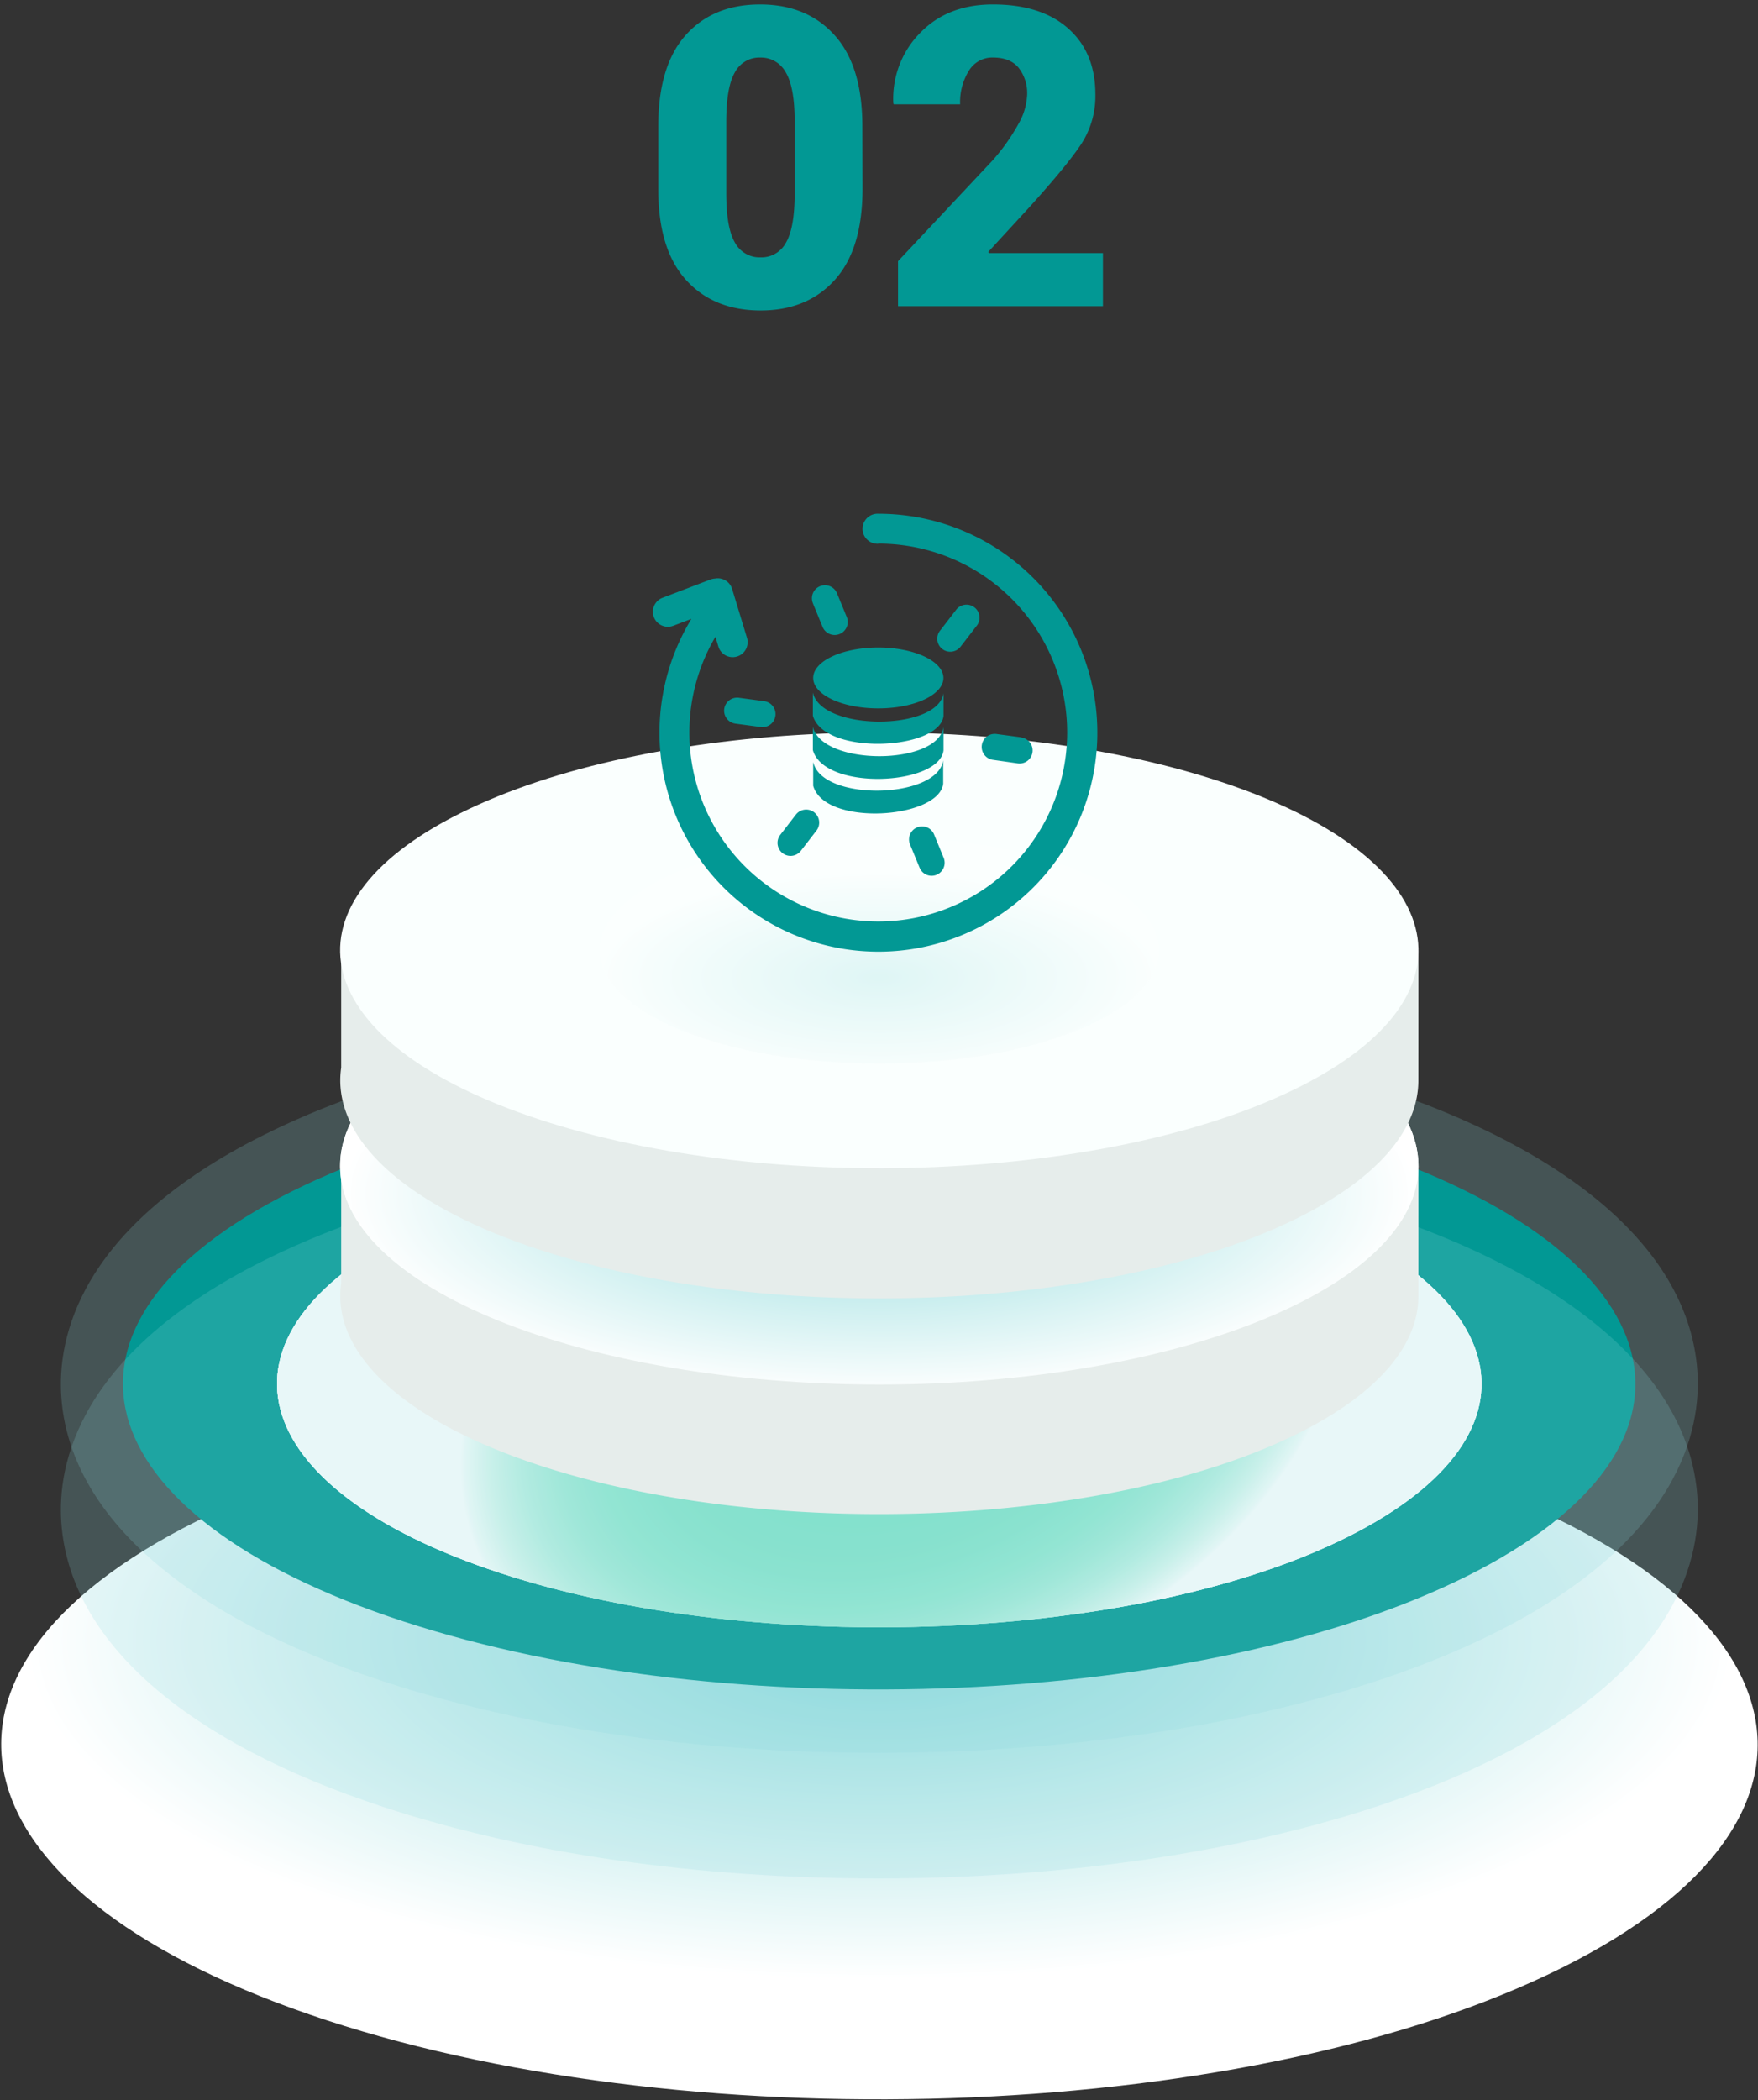 <svg width="221" height="264" fill="none" xmlns="http://www.w3.org/2000/svg"><rect width="100%" height="100%" fill="#333333" stroke="none"/><path style="mix-blend-mode:multiply" d="M180.024 184.62c47.385 15.507 54.712 43.595 16.318 62.728-38.393 19.134-107.886 22.097-155.267 6.594s-54.692-43.595-16.323-62.745c38.37-19.15 107.891-22.08 155.272-6.577Z" fill="url(#a)"/><path d="M110.474 220.327c-22.787 0-44.286-3.096-62.15-8.947-25.13-8.22-39.555-20.922-40.618-35.76-.523-7.303 2.098-21.308 25.514-32.993 19.172-9.569 47.381-15.055 77.389-15.055 22.786 0 44.285 3.092 62.149 8.943 25.13 8.224 39.555 20.926 40.618 35.764.524 7.308-2.097 21.308-25.514 32.993-19.172 9.569-47.381 15.055-77.388 15.055Z" fill="#8EDBDC" style="mix-blend-mode:multiply" opacity=".2"/><path d="M170.351 144.099c40.794 13.349 47.087 37.537 14.05 54.019-33.038 16.482-92.89 19.03-133.704 5.681-40.814-13.349-47.09-37.537-14.053-54.023 33.037-16.486 92.91-19.03 133.707-5.677Z" fill="#029894" style="mix-blend-mode:multiply"/><g style="mix-blend-mode:multiply"><path d="M158.178 150.175c32.493 10.631 37.502 29.876 11.191 43.026-26.312 13.15-73.983 15.154-106.476 4.523-32.494-10.631-37.503-29.897-11.191-43.026 26.311-13.129 73.982-15.154 106.476-4.523Z" fill="url(#b)"/><path d="M158.178 150.175c32.493 10.631 37.502 29.876 11.191 43.026-26.312 13.15-73.983 15.154-106.476 4.523-32.494-10.631-37.503-29.897-11.191-43.026 26.311-13.129 73.982-15.154 106.476-4.523Z" fill="url(#c)"/><path d="M158.178 150.175c32.493 10.631 37.502 29.876 11.191 43.026-26.312 13.15-73.983 15.154-106.476 4.523-32.494-10.631-37.503-29.897-11.191-43.026 26.311-13.129 73.982-15.154 106.476-4.523Z" fill="url(#d)"/></g><path d="M110.474 236.111c-22.787 0-44.286-3.091-62.15-8.942-25.13-8.225-39.555-20.926-40.618-35.761-.523-7.307 2.098-21.308 25.514-32.993 19.172-9.569 47.381-15.059 77.389-15.059 22.786 0 44.285 3.096 62.149 8.947 25.13 8.22 39.555 20.922 40.618 35.761.524 7.307-2.097 21.307-25.514 32.992-19.172 9.569-47.381 15.055-77.388 15.055Z" fill="#8EDBDC" style="mix-blend-mode:multiply" opacity=".2"/><path d="M178.309 146.56h-13.423a70.994 70.994 0 0 0-11.702-4.917c-29.092-9.519-71.771-7.706-95.326 4.05-.573.282-1.113.577-1.636.867h-13.33v14.744c-1.226 8.51 7.36 17.133 24.987 22.909 29.092 9.515 71.771 7.706 95.326-4.05 10.173-5.075 15.104-11.174 15.096-17.237l.008-16.366Z" fill="#E6EDEB"/><path d="M153.19 125.277c29.087 9.519 33.573 26.764 10.017 38.52-23.555 11.755-66.238 13.565-95.326 4.046-29.087-9.519-33.573-26.765-10.017-38.521 23.555-11.755 66.234-13.564 95.326-4.045Z" fill="#FAFFFE"/><path style="mix-blend-mode:multiply" d="M110.534 174.03c37.434 0 67.78-12.299 67.78-27.47s-30.346-27.47-67.78-27.47-67.78 12.299-67.78 27.47 30.346 27.47 67.78 27.47Z" fill="url(#e)"/><path d="M178.309 119.455h-13.423a70.616 70.616 0 0 0-11.702-4.917c-29.092-9.519-71.771-7.706-95.326 4.05-.573.282-1.113.576-1.636.867h-13.33v14.743c-1.226 8.511 7.36 17.129 24.987 22.906 29.092 9.519 71.771 7.709 95.326-4.046 10.173-5.079 15.104-11.179 15.096-17.237l.008-16.366Z" fill="#E6EDEB"/><path d="M153.19 98.172c29.087 9.519 33.573 26.765 10.017 38.52-23.555 11.756-66.238 13.565-95.326 4.046-29.087-9.519-33.573-26.764-10.017-38.52 23.555-11.756 66.234-13.565 95.326-4.046Z" fill="#FAFFFE"/><path style="mix-blend-mode:multiply" opacity=".25" d="M110.534 133.701c19.409 0 35.143-6.378 35.143-14.246 0-7.867-15.734-14.245-35.143-14.245-19.41 0-35.143 6.378-35.143 14.245 0 7.868 15.734 14.246 35.143 14.246Z" fill="url(#f)"/><path d="M108.428 23.721c0 5.052-1.156 8.865-3.468 11.44-2.311 2.576-5.424 3.864-9.338 3.864-3.948 0-7.082-1.288-9.405-3.863-2.322-2.576-3.478-6.39-3.467-11.44v-7.86c0-5.051 1.148-8.865 3.443-11.44C88.488 1.846 91.608.559 95.552.559c3.928 0 7.053 1.293 9.376 3.88 2.322 2.586 3.482 6.394 3.479 11.423l.021 7.86Zm-8.53-8.448c0-2.86-.37-4.915-1.112-6.162a3.574 3.574 0 0 0-1.346-1.398 3.504 3.504 0 0 0-1.867-.478c-.654-.023-1.3.14-1.866.472a3.516 3.516 0 0 0-1.336 1.404c-.714 1.25-1.073 3.304-1.075 6.162v8.988c0 2.907.362 4.982 1.087 6.224.316.586.786 1.07 1.358 1.4.572.329 1.223.49 1.88.463.65.023 1.294-.14 1.857-.47a3.513 3.513 0 0 0 1.333-1.393c.728-1.242 1.09-3.317 1.087-6.224v-8.988ZM138.65 38.481h-25.759v-5.647l11.857-12.636a25.264 25.264 0 0 0 3.312-4.672 7.987 7.987 0 0 0 1.063-3.569 5.182 5.182 0 0 0-1.075-3.444c-.714-.855-1.789-1.282-3.226-1.282a3.417 3.417 0 0 0-1.729.422c-.53.29-.975.718-1.293 1.238a7.483 7.483 0 0 0-1.1 4.224h-8.353l-.049-.153c-.076-1.621.182-3.24.757-4.754a11.699 11.699 0 0 1 2.584-4.04c2.311-2.406 5.372-3.61 9.183-3.61 4.048 0 7.207 1.01 9.478 3.03 2.27 2.02 3.404 4.786 3.402 8.299a11.083 11.083 0 0 1-1.808 6.266c-1.204 1.812-3.427 4.507-6.668 8.087l-4.985 5.42.074.153h14.335v6.668ZM110.412 68.349a1.886 1.886 0 0 1-1.394-3.252 1.883 1.883 0 0 1 1.394-.519A27.523 27.523 0 1 1 86.918 77.79l-2.333.886a1.884 1.884 0 0 1-1.341-3.52l6.062-2.31a1.96 1.96 0 0 1 .596-.123 1.878 1.878 0 0 1 2.133 1.306l1.882 6.194a1.88 1.88 0 0 1-3.597 1.091l-.382-1.273a23.748 23.748 0 1 0 20.465-11.71l.009.017Zm0 13.042c4.511 0 8.186 1.715 8.186 3.825 0 2.11-3.638 3.825-8.186 3.825s-8.186-1.71-8.186-3.825 3.638-3.825 8.186-3.825Zm-8.186 14.44v2.937c1.451 5.166 15.817 4.166 16.345-.264v-2.933c-.705 4.862-15.167 5.212-16.331.26h-.014Zm-.041-8.737v2.865c1.455 5.044 15.894 4.361 16.426.037V87.13c-.704 4.734-15.266 4.797-16.412-.037h-.014Zm0 4.252v2.938c1.455 5.162 15.894 4.461 16.426.032v-2.933c-.718 4.866-15.28 4.916-16.426-.037Zm0-15.53a1.642 1.642 0 0 1 .903-2.135 1.638 1.638 0 0 1 2.135.902l1.223 2.975a1.631 1.631 0 0 1-.367 1.787 1.655 1.655 0 0 1-1.165.473 1.643 1.643 0 0 1-1.51-1.023l-1.223-2.98h.004Zm-9.746 15.14a1.642 1.642 0 0 1-1.396-1.852 1.64 1.64 0 0 1 1.851-1.396l3.184.428a1.638 1.638 0 1 1-.455 3.247l-3.184-.428Zm8.236 15.989a1.636 1.636 0 1 1-2.592-2.001l1.965-2.547a1.64 1.64 0 0 1 1.724-.58 1.635 1.635 0 0 1 .992.766 1.648 1.648 0 0 1 .16 1.243 1.633 1.633 0 0 1-.284.572l-1.965 2.547Zm17.955.882a1.639 1.639 0 0 1-.892 2.133 1.616 1.616 0 0 1-.626.122 1.619 1.619 0 0 1-1.154-.482 1.65 1.65 0 0 1-.353-.531l-1.223-2.975a1.64 1.64 0 0 1 2.143-2.101c.396.16.714.469.886.86l1.219 2.974Zm9.75-15.126a1.64 1.64 0 1 1-.418 3.257l-3.184-.455a1.64 1.64 0 0 1 .455-3.247l3.183.427-.036.018Zm-8.218-16.003a1.648 1.648 0 0 1 1.095-.676 1.64 1.64 0 0 1 1.872 1.447 1.633 1.633 0 0 1-.379 1.23l-1.965 2.547a1.636 1.636 0 1 1-2.587-2.001l1.964-2.547Z" fill="#029894"/><defs><radialGradient id="a" cx="0" cy="0" r="1" gradientUnits="userSpaceOnUse" gradientTransform="matrix(107.502 0 0 42.549 110.547 206.222)"><stop stop-color="#8EDBDC"/><stop offset="1" stop-color="#fff"/></radialGradient><radialGradient id="b" cx="0" cy="0" r="1" gradientUnits="userSpaceOnUse" gradientTransform="rotate(-21.812 506.342 -208.169) scale(57.904 39.95)"><stop stop-color="#8EDBDC"/><stop offset=".44" stop-color="#90DCDD"/><stop offset=".6" stop-color="#97DEDF"/><stop offset=".71" stop-color="#A2E2E2"/><stop offset=".8" stop-color="#B3E7E8"/><stop offset=".88" stop-color="#C9EEEE"/><stop offset=".95" stop-color="#E4F6F7"/><stop offset="1" stop-color="#fff"/></radialGradient><radialGradient id="c" cx="0" cy="0" r="1" gradientUnits="userSpaceOnUse" gradientTransform="rotate(-21.812 506.342 -208.169) scale(57.904 39.95)"><stop stop-color="#80E3C8"/><stop offset=".43" stop-color="#82E3C9"/><stop offset=".58" stop-color="#89E5CC"/><stop offset=".69" stop-color="#94E8D1"/><stop offset=".78" stop-color="#A5EBD8"/><stop offset=".86" stop-color="#BBF0E2"/><stop offset=".93" stop-color="#D7F6ED"/><stop offset=".99" stop-color="#F6FDFB"/><stop offset="1" stop-color="#fff"/></radialGradient><radialGradient id="d" cx="0" cy="0" r="1" gradientUnits="userSpaceOnUse" gradientTransform="rotate(-21.812 506.342 -208.169) scale(57.904 39.95)"><stop stop-color="#80E3C8"/><stop offset=".43" stop-color="#82E3C9"/><stop offset=".58" stop-color="#89E5CC"/><stop offset=".69" stop-color="#94E8D1"/><stop offset=".78" stop-color="#A5EBD8"/><stop offset=".86" stop-color="#BBF0E2"/><stop offset=".93" stop-color="#D7F6ED"/><stop offset=".99" stop-color="#F6FDFB"/><stop offset="1" stop-color="#fff"/></radialGradient><radialGradient id="e" cx="0" cy="0" r="1" gradientUnits="userSpaceOnUse" gradientTransform="matrix(67.571 0 0 25.373 110.534 150.014)"><stop stop-color="#8EDBDC"/><stop offset="1" stop-color="#fff"/></radialGradient><radialGradient id="f" cx="0" cy="0" r="1" gradientUnits="userSpaceOnUse" gradientTransform="matrix(35.037 0 0 13.156 110.534 122.872)"><stop stop-color="#8EDBDC"/><stop offset="1" stop-color="#fff"/></radialGradient></defs></svg>